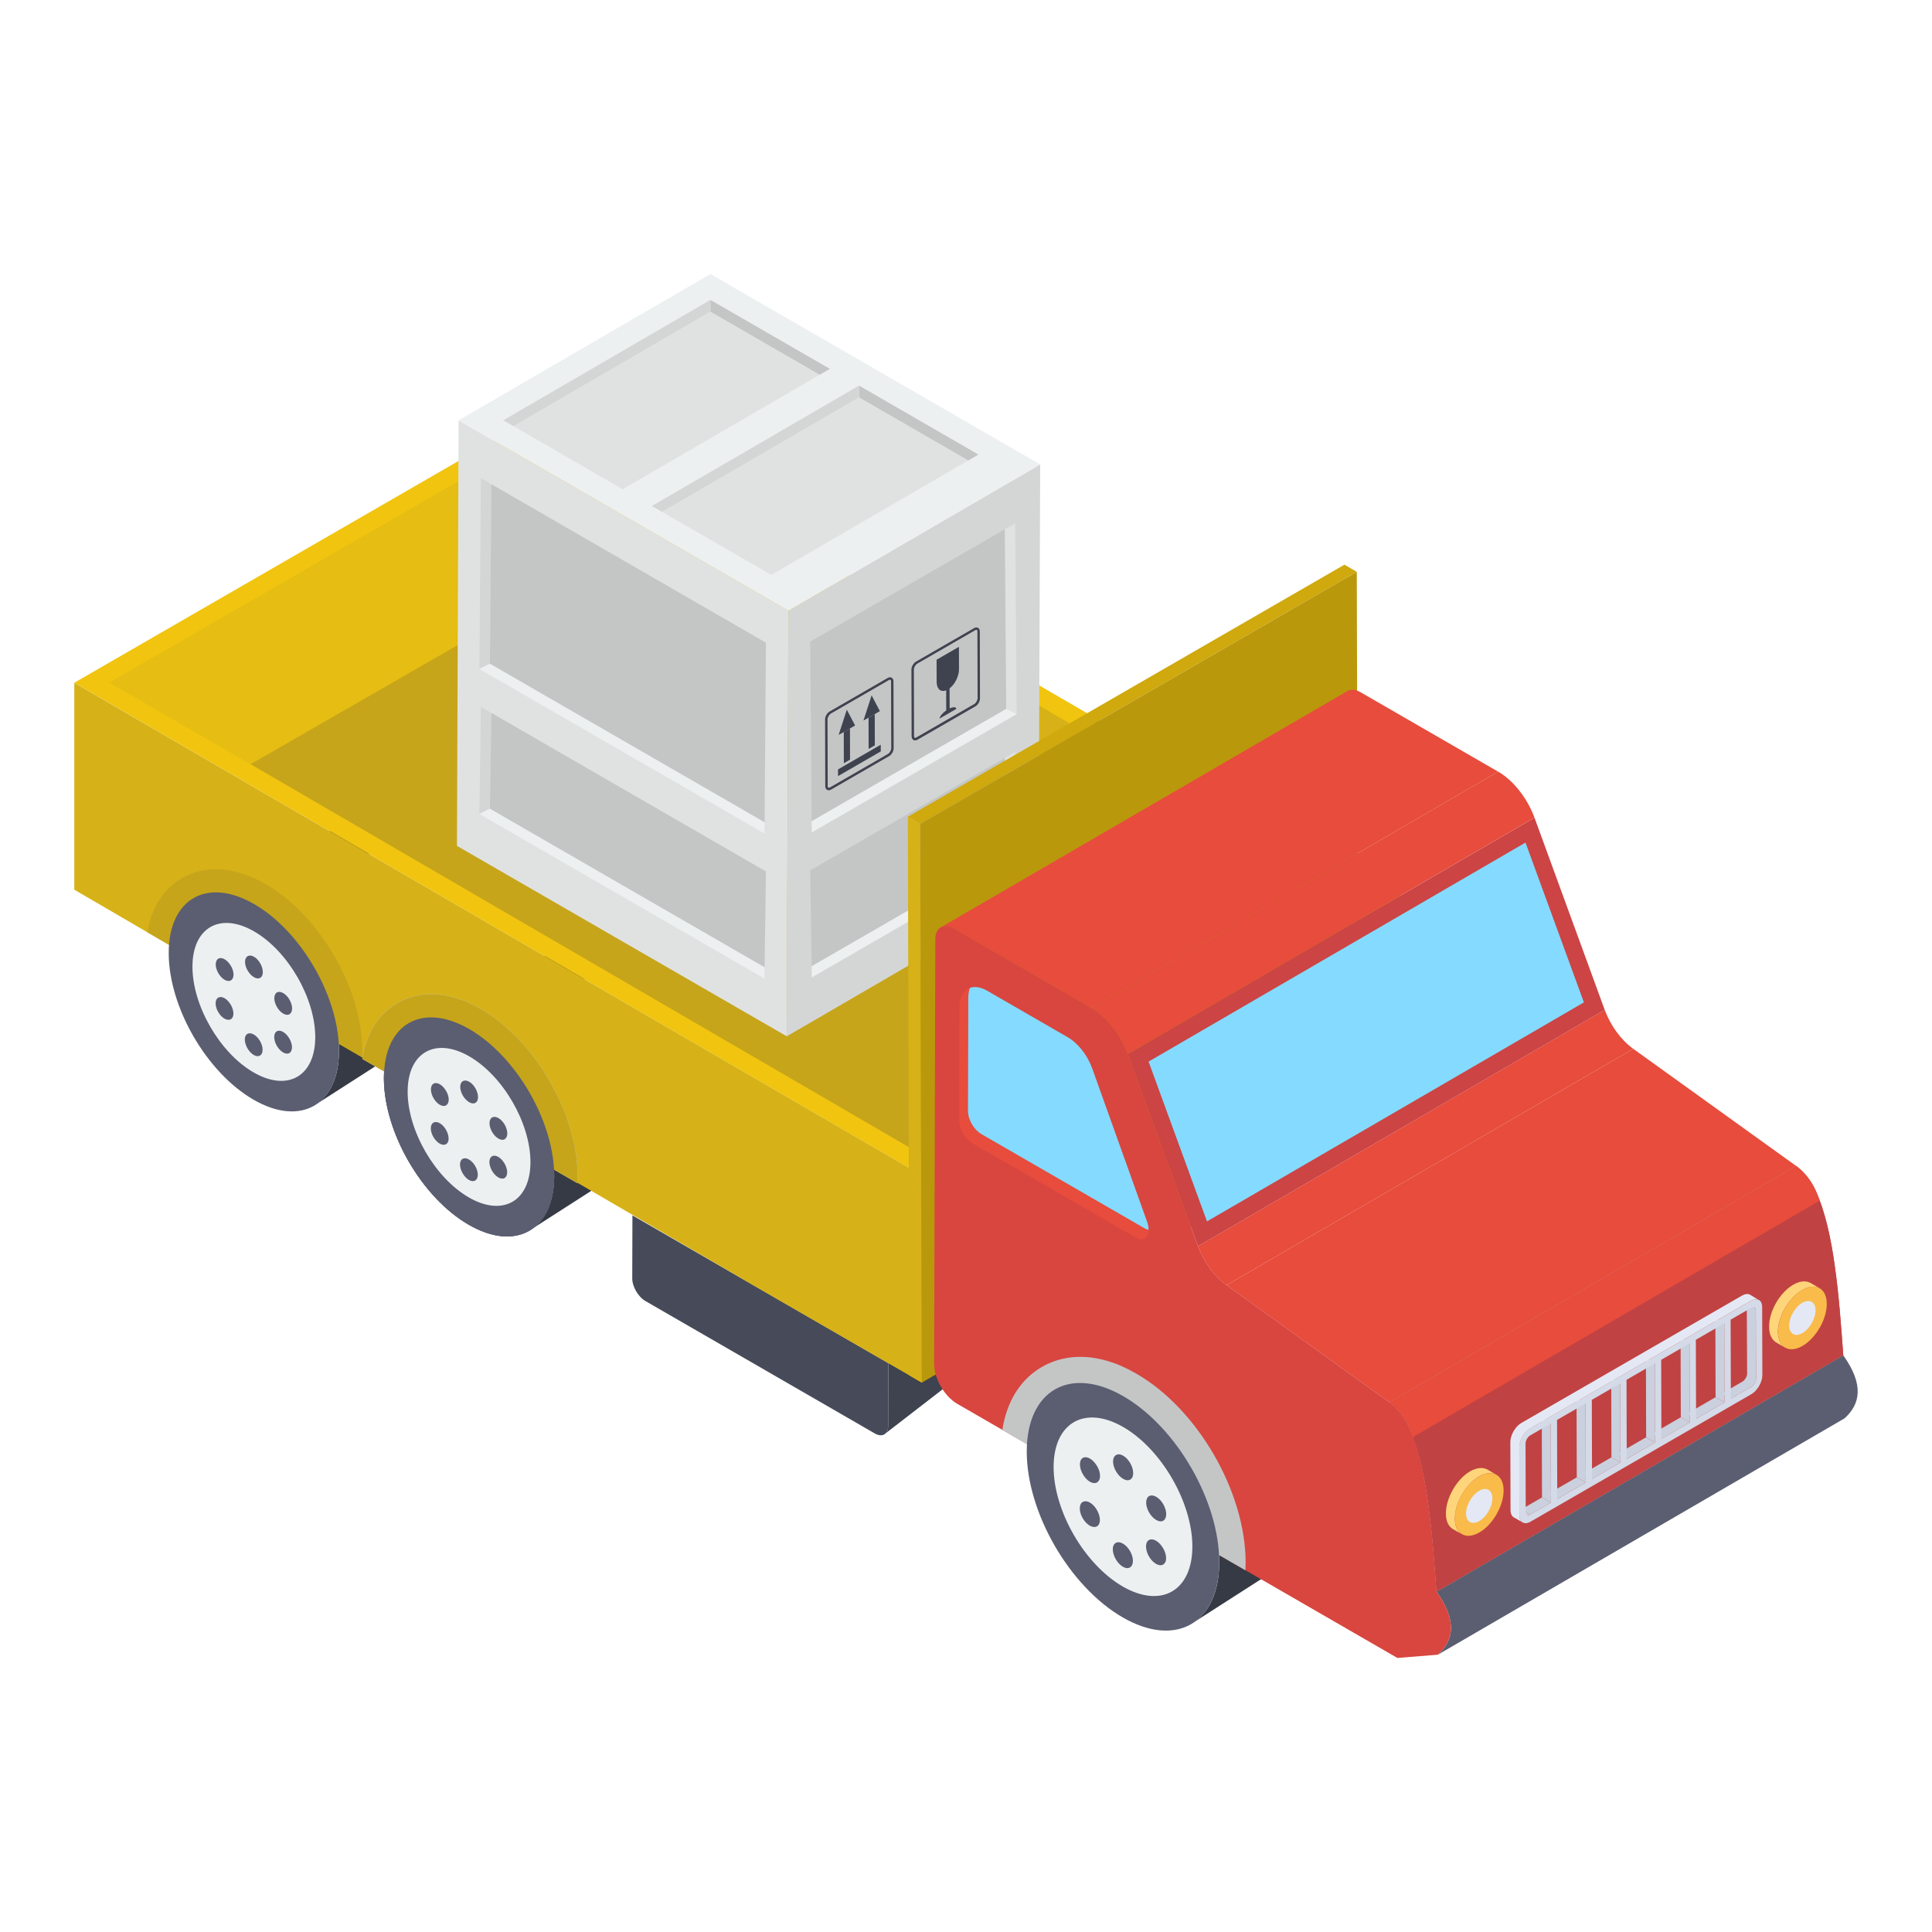 <svg id="Layer_1" enable-background="new 0 0 52 52" height="512" viewBox="0 0 52 52" width="512" xmlns="http://www.w3.org/2000/svg"><g><g><g fill="#363a44"><path d="m32.059 43.711 4.848-3.109-3.432-4.905c-.727-.413-1.378-.452-1.845-.184l-3.238 1.883c.467-.276 1.125-.23 1.845.184 1.431.827 2.587 2.824 2.579 4.47 0 .819-.291 1.393-.758 1.661z"/><path d="m8.454 29.757 4.288-2.751-3.036-4.339c-.643-.366-1.219-.4-1.632-.163l-2.864 1.666c.413-.244.995-.203 1.632.162 1.266.731 2.289 2.499 2.282 3.954-0.0.725-.257 1.232-.67 1.469z"/><path d="m14.246 33.122 4.288-2.751-3.036-4.339c-.643-.366-1.219-.4-1.632-.163l-2.864 1.666c.413-.244.995-.203 1.632.162 1.266.731 2.289 2.499 2.282 3.954-0.0.725-.257 1.232-.67 1.469z"/></g><g><g enable-background="new"><path d="m23.91 36.689-.005 1.692c-0.0.055-.01.103-.028.14-0.0 0-0.0 0-0.0 0-.018.038-.044.067-.076.085v-0.0 0l12.967-10.021c.025-.014.046-.035.062-.061.005-.007.009-.015.013-.024 0-0.0 0-0.0 0-0 0-0 0-0 0-0.0.003-.006.006-.013.008-.02.002-.006.004-.012.006-.018.002-.006.003-.012.005-.018.001-.006.002-.011.003-.017.001-.005.002-.011.002-.017.001-.005.001-.011.002-.017 0-.005.001-.011.001-.016 0-.005 0-.011 0-.017 0-0.0 0-.001 0-.001l.005-1.692z" fill="#3f434f"/><g><path d="m23.91 36.689-.005 1.692c-.001.225-.164.314-.359.201l-6.172-3.563c-.199-.115-.358-.39-.357-.615l.005-1.692z" fill="#474b59"/></g><g><path d="m20.148 34.516 12.967-7.485 4.665.157-12.967 10.021z" fill="#d6b218"/></g><g><g><path d="m2.002 18.375 12.967-7.485 23.14 13.45-12.967 7.485z" fill="#f1c40f"/><g><g><path d="m2.943 18.374 3.801 2.194 8.226-4.73v-4.403z" fill="#e5bd13"/><path d="m14.97 11.435v4.403l20.62 11.996 2.33-3.058z" fill="#d6b218"/></g><path d="m35.59 27.834-20.62-11.996-8.226 4.73 20.621 11.996z" fill="#c6a51a"/></g></g><g><path d="m25.143 31.825-.33 5.385-4.664-2.692-10.402-6.059-5.781-3.367-1.966-1.146v-5.569z" fill="#d6b218"/></g></g></g></g><g><g><g><g><path d="m27.997 12.5-.044 11.454-6.777 3.939.044-11.454z" fill="#d4d6d6"/></g><path d="m21.219 16.438-.044 11.454-8.876-5.125.044-11.454z" fill="#e0e2e2"/><g><g><path d="m13.224 13.031-.281-.162-.04 5.136.284-.143z" fill="#d4d6d6"/><path d="m13.186 17.862-.284.143v0l7.674 4.43.002-.305z" fill="#ecf0f1"/><path d="m13.224 13.031-.038 4.831 7.393 4.268.037-4.831z" fill="#c4c6c6"/></g><g><path d="m13.224 19.187-.281-.162-.04 2.883.284-.143z" fill="#d4d6d6"/><path d="m13.186 21.765-.284.143v0l7.674 4.43.002-.305z" fill="#ecf0f1"/><path d="m13.224 19.187-.038 2.578 7.393 4.268.037-2.578z" fill="#c4c6c6"/></g></g><g><g><path d="m27.043 14.246.281-.162.04 5.136-.284-.143z" fill="#e0e2e2"/><path d="m27.081 19.078.284.143v0l-5.517 3.185-.002-.305z" fill="#ecf0f1"/><path d="m27.043 14.246.038 4.831-5.236 3.023-.037-4.831z" fill="#c4c6c6"/></g><g><path d="m27.043 20.402.281-.162.04 2.883-.284-.143z" fill="#e0e2e2"/><path d="m27.081 22.98.284.143v0l-5.517 3.185-.002-.305z" fill="#ecf0f1"/><path d="m27.043 20.402.038 2.578-5.236 3.023-.037-2.578z" fill="#c4c6c6"/></g></g><path d="m27.997 12.5-6.777 3.939-8.876-5.125 6.777-3.939z" fill="#ecf0f1"/><g><path d="m19.121 8.071v.322l2.937 1.696.278-.161z" fill="#c4c6c6"/><path d="m13.545 11.312.278.16 5.299-3.079v-.322z" fill="#d4d6d6"/><path d="m22.058 10.089-2.937-1.696-5.299 3.079 2.937 1.696z" fill="#e0e2e2"/></g><g><path d="m23.121 10.378v.322l2.937 1.696.278-.161z" fill="#c4c6c6"/><path d="m17.545 13.619.278.16 5.299-3.079v-.322z" fill="#d4d6d6"/><path d="m26.058 12.395-2.937-1.696-5.299 3.079 2.937 1.696z" fill="#e0e2e2"/></g></g><g><g><g><g><g><path d="m22.792 19.101.223.425-.138.08-.305.175z" fill="#3f434f"/></g></g></g><g><g><g><path d="m22.877 19.606.002.84-.167.096-.002-.84z" fill="#3f434f"/></g></g></g><g><g><g><path d="m23.706 20.044.001.18-1.151.665-.001-.18z" fill="#3f434f"/></g></g></g><g><g><g><path d="m25.81 17.409.002.599c.001.189-.109.409-.254.52l.002.539c.102-.047.178-.043.179.014l-.449.259c-0-.056.076-.149.178-.22l-.002-.539c-.066.026-.123.02-.168-.008-.053-.039-.087-.113-.088-.218l-.002-.599z" fill="#3f434f"/></g></g></g><g><g><g><path d="m23.544 19.221.002.84-.167.096-.002-.84z" fill="#3f434f"/></g></g></g><g><g><g><path d="m23.46 18.715.222.425-.138.08-.304.174z" fill="#3f434f"/></g></g></g></g><g><g><g><g><path d="m24.586 19.916c-.031-.017-.05-.053-.05-.097l-.005-1.797c-.001-.079.055-.175.124-.215l1.562-.901c.038-.022.076-.024.107-.007.031.018.048.054.048.099l.005 1.797c0 .079-.054.175-.121.214l-1.562.901c-.022.012-.044.019-.064.019-.016 0-.031-.004-.045-.012zm1.664-2.955-1.562.901c-.048.028-.091.103-.091.158l.005 1.797c.001.02.006.034.016.04.01.004.025.003.043-.007l1.562-.901c.047-.027.089-.101.089-.157l-.005-1.797c0-.02-.006-.036-.016-.042-.003-.002-.007-.003-.011-.003-.008 0-.018.003-.029.01z" fill="#3f434f"/></g></g></g><g><g><g><path d="m22.26 21.258c-.031-.018-.048-.053-.048-.097l-.005-1.797c-.001-.079.055-.176.124-.215l1.562-.902c.038-.022.075-.025.107-.006.031.018.048.054.048.098l.005 1.798c0 .08-.053.174-.122.214l-1.562.901c-.021.012-.043.018-.063.018-.017 0-.032-.004-.046-.012zm1.666-2.955-1.562.902c-.048.028-.091.103-.091.158l.005 1.797c0 .019.006.034.016.04.01.005.026.003.044-.006l1.561-.901c.047-.027.089-.101.089-.157l-.005-1.798c0-.02-.006-.036-.016-.041-.003-.002-.008-.003-.012-.003-.008 0-.018.003-.029.009z" fill="#3f434f"/></g></g></g></g></g></g></g><g><g enable-background="new"><g><path d="m24.808 37.213-.332-.193-.042-15.037.332.193z" fill="#d6b218"/></g><g><path d="m24.766 22.176-.332-.193 11.752-6.785.332.193z" fill="#cfa90d"/></g><g><path d="m36.518 15.391.042 15.037-11.752 6.785-.042-15.037z" fill="#ba980c"/></g></g></g><g><g><g enable-background="new"><g><path d="m32.244 33.543 10.947-6.362c.157.423.439.811.768 1.048l-10.947 6.362c-.329-.237-.612-.625-.768-1.048z" fill="#e74c3c"/></g><path d="m36.624 18.634c-.139-.081-.266-.088-.357-.035l-10.947 6.362c.091-.053.218-.045.357.035l3.698 2.135 10.947-6.362z" fill="#e74c3c"/><g><path d="m30.354 28.37 10.947-6.362 1.89 5.173-10.947 6.362z" fill="#c44"/><path d="m30.914 28.573 10.145-5.895 1.572 4.301-10.145 5.895z" fill="#84dbff"/></g><g><path d="m38.665 42.84 10.947-6.362c.565.796.458 1.315.033 1.698l-10.947 6.362c.425-.383.531-.902-.033-1.698z" fill="#5b5e71"/></g><g><path d="m29.376 27.13 10.947-6.362c.408.236.784.714.978 1.239l-10.947 6.362c-.194-.525-.57-1.004-.978-1.239z" fill="#e74c3c"/></g><g><path d="m33.012 34.591 10.947-6.362 4.385 3.153-10.947 6.362z" fill="#e74c3c"/></g><g><path d="m29.376 27.13c.408.236.784.714.978 1.239l1.89 5.173c.157.423.439.811.768 1.048l4.385 3.153c.21.151.402.39.524.658.258.562.414 1.283.523 2.088.103.738.162 1.54.221 2.35.564.796.458 1.315.033 1.698l-1.087.087-11.847-6.84c-.344-.199-.623-.682-.622-1.078l.032-11.425c.001-.318.226-.447.503-.287z" fill="#d8463f"/></g><g><path d="m37.397 37.744 10.947-6.362c.21.151.402.39.524.658.258.562.414 1.283.523 2.088.103.738.162 1.54.221 2.35l-10.947 6.362c-.059-.81-.118-1.612-.221-2.35-.109-.805-.264-1.526-.523-2.088-.122-.268-.314-.507-.524-.658z" fill="#c14242"/></g><g><path d="m48.868 32.04c-.122-.268-.314-.507-.524-.658l-10.947 6.362c.21.151.402.39.524.658.04.087.074.185.109.28l10.947-6.362c-.035-.095-.069-.193-.109-.28z" fill="#e74c3c"/><path d="m48.977 32.32-10.947 6.362c.192.515.322 1.128.414 1.808.103.738.162 1.54.221 2.35l10.947-6.362c-.059-.81-.118-1.612-.221-2.35-.092-.68-.221-1.293-.414-1.808z" fill="#c14242"/></g></g></g><g><path d="m26.412 30.523c-.2-.116-.36-.392-.359-.622l.009-3.06c0-.098.018-.18.044-.252-.171.059-.281.233-.282.503l-.009 3.06c-.001.23.159.507.359.622l4.389 2.534c.206.119.353.007.352-.209-.036-.007-.073-.018-.114-.042z" fill="#e74c3c"/><path d="m29.398 28.76c-.126-.357-.382-.682-.659-.842l-2.169-1.252c-.177-.102-.337-.121-.464-.077-.026.072-.044.155-.044.252l-.009 3.06c-.001.23.159.507.359.622l4.389 2.534c.041.024.078.035.114.042-0-.061-.01-.129-.037-.205z" fill="#84dbff"/></g></g><path d="m9.752 28.289c0 .061 0 .113-.005.17l-5.781-3.367c.193-1.169 1.028-1.698 1.844-1.698.429 0 .882.137 1.339.401 1.462.839 2.603 2.82 2.603 4.494z" fill="#c6a51a"/><path d="m6.84 24.333c1.267.731 2.288 2.5 2.284 3.956-.004 1.456-1.032 2.041-2.299 1.31s-2.288-2.5-2.284-3.956c.004-1.456 1.032-2.041 2.299-1.31z" fill="#5b5e71"/><path d="m6.838 25.068c-.913-.527-1.655-.105-1.658.945-.003 1.05.733 2.325 1.647 2.852.913.527 1.655.105 1.658-.945.003-1.049-.733-2.325-1.647-2.852zm-.676 2.379c-.039.004-.081-.008-.122-.032-.082-.047-.161-.143-.206-.257-.064-.167-.025-.314.091-.321.038-.004.079.007.12.031.082.047.162.143.205.256.067.168.028.316-.088.323zm.09-1.096c-.044.065-.125.067-.208.019-.04-.023-.081-.058-.117-.103-.116-.144-.154-.333-.089-.429.045-.063.125-.066.207-.019.041.024.083.06.121.108.116.141.154.333.086.424zm.578 2.044c-.132-.076-.241-.265-.241-.417 0-.152.11-.21.242-.134.132.076.238.26.237.411-0.0.152-.107.216-.239.14zm.006-2.093c-.132-.076-.241-.261-.241-.413 0-.152.11-.214.242-.138.132.076.238.263.237.415-0.0.152-.107.212-.239.136zm.99 2.005c-.043.064-.123.067-.206.019-.041-.024-.084-.061-.122-.109-.112-.139-.151-.331-.086-.424.045-.063.125-.066.207-.019.041.024.083.06.121.108.112.139.154.333.086.424zm-.084-.993c-.038.002-.079-.01-.119-.033-.083-.048-.164-.144-.209-.26-.064-.167-.025-.314.088-.323.039-.004.081.008.122.032.083.048.163.143.206.257.067.172.025.314-.088.327z" fill="#ecf0f1"/><path d="m15.544 31.655c0 .064-.002.127-.005.187l-5.787-3.342c.184-1.197 1.024-1.74 1.852-1.74.428 0 .882.133 1.338.4 1.461.839 2.603 2.817 2.603 4.495z" fill="#c4c6c6"/><path d="m12.632 27.698c1.267.731 2.288 2.5 2.284 3.956-.004 1.456-1.032 2.041-2.299 1.31s-2.288-2.5-2.284-3.956c.004-1.456 1.032-2.041 2.299-1.31z" fill="#5b5e71"/><path d="m12.63 28.432c-.913-.527-1.655-.105-1.658.945-.003 1.05.733 2.325 1.647 2.852.913.527 1.655.105 1.658-.945.003-1.05-.733-2.325-1.647-2.852zm-.676 2.379c-.039.004-.081-.008-.122-.032-.082-.047-.161-.143-.206-.257-.064-.167-.025-.314.091-.321.038-.004.079.007.12.031.082.047.162.143.205.256.067.168.028.316-.088.323zm.09-1.096c-.044.065-.125.067-.208.019-.04-.023-.081-.058-.117-.103-.116-.144-.154-.333-.089-.429.045-.063.125-.066.207-.019.041.024.083.06.121.108.116.141.154.333.086.424zm.578 2.044c-.132-.076-.241-.265-.241-.417 0-.152.11-.21.242-.134.132.076.238.26.237.411-0.0.152-.107.216-.239.14zm.006-2.093c-.132-.076-.241-.261-.241-.413 0-.152.11-.214.242-.138s.238.263.237.415c-0.0.152-.107.212-.239.136zm.99 2.005c-.043.064-.123.067-.206.019-.041-.024-.084-.061-.122-.109-.112-.139-.151-.331-.086-.424.045-.063.125-.066.207-.019.041.024.083.06.121.108.112.139.154.333.086.424zm-.084-.993c-.038.002-.079-.01-.119-.033-.083-.048-.164-.144-.209-.26-.064-.167-.025-.314.088-.323.039-.004.081.008.122.032.083.048.163.143.206.257.067.172.025.314-.088.327z" fill="#ecf0f1"/><path d="m15.544 31.655c0 .064-.002.127-.005.187l-5.787-3.342c.184-1.197 1.024-1.74 1.852-1.74.428 0 .882.133 1.338.4 1.461.839 2.603 2.817 2.603 4.495z" fill="#c4c6c6"/><path d="m12.632 27.698c1.267.731 2.288 2.5 2.284 3.956-.004 1.456-1.032 2.041-2.299 1.31s-2.288-2.5-2.284-3.956c.004-1.456 1.032-2.041 2.299-1.31z" fill="#5b5e71"/><path d="m12.63 28.432c-.913-.527-1.655-.105-1.658.945-.003 1.05.733 2.325 1.647 2.852.913.527 1.655.105 1.658-.945.003-1.05-.733-2.325-1.647-2.852zm-.676 2.379c-.039.004-.081-.008-.122-.032-.082-.047-.161-.143-.206-.257-.064-.167-.025-.314.091-.321.038-.004.079.007.12.031.082.047.162.143.205.256.067.168.028.316-.088.323zm.09-1.096c-.044.065-.125.067-.208.019-.04-.023-.081-.058-.117-.103-.116-.144-.154-.333-.089-.429.045-.063.125-.066.207-.019.041.024.083.06.121.108.116.141.154.333.086.424zm.578 2.044c-.132-.076-.241-.265-.241-.417 0-.152.11-.21.242-.134.132.076.238.26.237.411-0.0.152-.107.216-.239.14zm.006-2.093c-.132-.076-.241-.261-.241-.413 0-.152.11-.214.242-.138s.238.263.237.415c-0.0.152-.107.212-.239.136zm.99 2.005c-.043.064-.123.067-.206.019-.041-.024-.084-.061-.122-.109-.112-.139-.151-.331-.086-.424.045-.063.125-.066.207-.019.041.024.083.06.121.108.112.139.154.333.086.424zm-.084-.993c-.038.002-.079-.01-.119-.033-.083-.048-.164-.144-.209-.26-.064-.167-.025-.314.088-.323.039-.004.081.008.122.032.083.048.163.143.206.257.067.172.025.314-.088.327z" fill="#ecf0f1"/><path d="m15.544 31.655c0 .064-.002.127-.005.187l-5.787-3.342c.184-1.197 1.024-1.74 1.852-1.74.428 0 .882.133 1.338.4 1.461.839 2.603 2.817 2.603 4.495z" fill="#c6a51a"/><path d="m12.632 27.698c1.267.731 2.288 2.5 2.284 3.956-.004 1.456-1.032 2.041-2.299 1.31s-2.288-2.5-2.284-3.956c.004-1.456 1.032-2.041 2.299-1.31z" fill="#5b5e71"/><path d="m12.63 28.432c-.913-.527-1.655-.105-1.658.945-.003 1.05.733 2.325 1.647 2.852.913.527 1.655.105 1.658-.945.003-1.05-.733-2.325-1.647-2.852zm-.676 2.379c-.039.004-.081-.008-.122-.032-.082-.047-.161-.143-.206-.257-.064-.167-.025-.314.091-.321.038-.004.079.007.12.031.082.047.162.143.205.256.067.168.028.316-.088.323zm.09-1.096c-.044.065-.125.067-.208.019-.04-.023-.081-.058-.117-.103-.116-.144-.154-.333-.089-.429.045-.063.125-.066.207-.019.041.024.083.06.121.108.116.141.154.333.086.424zm.578 2.044c-.132-.076-.241-.265-.241-.417 0-.152.11-.21.242-.134.132.076.238.26.237.411-0.0.152-.107.216-.239.14zm.006-2.093c-.132-.076-.241-.261-.241-.413 0-.152.11-.214.242-.138s.238.263.237.415c-0.0.152-.107.212-.239.136zm.99 2.005c-.043.064-.123.067-.206.019-.041-.024-.084-.061-.122-.109-.112-.139-.151-.331-.086-.424.045-.063.125-.066.207-.019.041.024.083.06.121.108.112.139.154.333.086.424zm-.084-.993c-.038.002-.079-.01-.119-.033-.083-.048-.164-.144-.209-.26-.064-.167-.025-.314.088-.323.039-.004.081.008.122.032.083.048.163.143.206.257.067.172.025.314-.088.327z" fill="#ecf0f1"/><path d="m33.526 42.053c0 .072-.002.143-.006.212l-6.542-3.778c.208-1.353 1.158-1.967 2.094-1.967.484 0 .997.151 1.512.452 1.651.948 2.942 3.185 2.942 5.081z" fill="#c4c6c6"/><path d="m30.234 37.579c1.432.827 2.586 2.826 2.582 4.472-.005 1.645-1.167 2.308-2.599 1.481-1.432-.827-2.586-2.826-2.582-4.472.005-1.645 1.167-2.308 2.599-1.481z" fill="#5b5e71"/><path d="m30.232 38.409c-1.032-.596-1.87-.119-1.874 1.068-.003 1.186.829 2.628 1.861 3.224 1.032.596 1.87.119 1.874-1.068.003-1.186-.829-2.628-1.861-3.224zm-.764 2.689c-.044.004-.091-.009-.138-.036-.093-.054-.182-.161-.233-.291-.072-.188-.028-.355.103-.363.042-.005.089.008.136.035.093.054.183.162.231.29.076.19.032.357-.099.365zm.102-1.239c-.049.073-.142.076-.235.022-.045-.026-.091-.066-.132-.117-.131-.163-.174-.377-.101-.485.051-.071.141-.075.234-.021.046.027.094.068.137.122.131.159.174.377.097.479zm.653 2.311c-.149-.086-.272-.3-.272-.471 0-.171.125-.238.274-.152.149.086.269.293.268.465-.001.171-.121.244-.27.158zm.007-2.366c-.149-.086-.272-.295-.272-.467 0-.171.125-.242.274-.156s.269.298.268.469c-0.0.171-.121.24-.27.154zm1.119 2.266c-.049.072-.139.076-.233.022-.047-.027-.095-.068-.138-.123-.127-.157-.17-.375-.097-.479.051-.071.141-.075.234-.021.046.027.094.068.137.123.127.157.174.377.097.479zm-.095-1.123c-.043.003-.089-.011-.134-.037-.094-.054-.185-.163-.236-.294-.072-.188-.028-.355.099-.365.044-.004.091.009.138.037.094.054.184.162.232.29.076.195.028.355-.099.37z" fill="#ecf0f1"/></g><g><g enable-background="new"><g><path d="m40.277 39.695c-.118-.071-.283-.061-.468.043-.359.213-.652.718-.652 1.134 0 .208.071.354.189.421l-.241-.137c-.118-.071-.189-.217-.189-.421 0-.416.293-.926.652-1.134.184-.104.35-.113.468-.047z" fill="#fed57a"/></g><g><path d="m39.811 39.739c.36-.208.657-.041.659.375.001.416-.294.926-.654 1.133-.362.209-.657.041-.659-.375-.001-.416.292-.924.654-1.133z" fill="#f9bb4a"/></g></g><g enable-background="new"><g><path d="m48.977 34.672c-.123-.066-.288-.057-.468.047-.364.208-.657.714-.657 1.134.005.203.076.35.194.42l-.241-.142c-.118-.071-.189-.213-.189-.42-.005-.416.288-.926.652-1.134.18-.104.345-.113.468-.043z" fill="#fed57a"/></g><g><path d="m48.509 34.718c.36-.208.657-.041.659.375s-.294.926-.654 1.133c-.362.209-.657.041-.659-.375s.292-.924.654-1.133z" fill="#f9bb4a"/></g><g><path d="m48.51 35.064c.195-.112.356-.022.356.203s-.159.501-.354.613c-.196.113-.356.022-.356-.203-.001-.225.158-.5.354-.613z" fill="#e4e8f4"/></g><g><path d="m39.812 40.124c.195-.112.356-.022.356.203.001.225-.159.501-.354.613-.196.113-.356.022-.356-.203s.158-.5.354-.613z" fill="#e4e8f4"/></g></g><g enable-background="new"><g><path d="m45.65 38.188-.241-.14.766-.442.241.14z" fill="#cad0dd"/></g><g><path d="m47.261 37.11c.005.08-.052.18-.128.222l-.548.317-.241-.142.548-.317c.076-.043.132-.142.132-.222l-.009-1.833c0-.038-.014-.066-.038-.08l.241.137c.024.014.038.043.038.085z" fill="#cad0dd"/></g><g><path d="m44.717 38.727-.241-.14.763-.441.241.14z" fill="#cad0dd"/></g><g><path d="m46.416 37.746-.241-.14-.006-2.128.241.14z" fill="#cad0dd"/></g><g><path d="m43.783 39.266-.241-.14.763-.441.241.14z" fill="#cad0dd"/></g><g><path d="m45.48 38.286-.241-.14-.006-2.128.241.14z" fill="#cad0dd"/></g><g><path d="m42.85 39.805-.241-.14.763-.441.241.14z" fill="#cad0dd"/></g><g><path d="m44.547 38.825-.241-.14-.006-2.128.241.14z" fill="#cad0dd"/></g><g><path d="m41.914 40.345-.241-.14.766-.442.241.14z" fill="#cad0dd"/></g><g><path d="m43.613 39.364-.241-.14-.006-2.128.241.14z" fill="#cad0dd"/></g><g><path d="m41.192 40.762-.241-.14.552-.319.241.14z" fill="#cad0dd"/></g><g><path d="m41.103 40.77-.241-.14c.023.013.055.011.089-.009l.241.14c-.035.02-.066.022-.089.009z" fill="#cad0dd"/></g><g><path d="m42.68 39.903-.241-.14-.006-2.128.241.14z" fill="#cad0dd"/></g><g><path d="m41.744 40.443-.241-.14-.006-2.128.241.14z" fill="#cad0dd"/></g><g><path d="m47.129 35.01c.166-.096.299-.02.3.168l.005 1.832c.001.188-.132.42-.298.516l-5.943 3.431c-.164.094-.297.016-.298-.172l-.005-1.832c-.001-.188.132-.418.296-.512zm-4.449 4.893-.006-2.128-.766.442.006 2.128zm3.736-2.157-.006-2.128-.766.442.006 2.128zm-1.869 1.079-.006-2.128-.763.441.006 2.128zm.933-.539-.006-2.128-.763.441.006 2.128zm-1.867 1.078-.006-2.128-.763.441.006 2.128zm-1.869 1.079-.006-2.128-.552.319c-.07.04-.126.141-.126.221l.005 1.832c0.0.083.057.115.127.075zm5.52-3.335-.005-1.832c-0-.08-.057-.115-.129-.074l-.55.317.006 2.128.55-.317c.072-.042.128-.139.128-.222z" fill="#d4dae8"/></g><g><path d="m47.304 34.97c-.047-.009-.109 0-.175.038l-5.944 3.435c-.161.094-.293.321-.293.51l.005 1.833c0 .094.033.161.085.189l-.241-.137c-.052-.033-.085-.099-.085-.194l-.005-1.833c0-.184.132-.416.293-.51l5.944-3.431c.085-.047.161-.052.213-.024z" fill="#e4e8f4"/></g></g></g></g></svg>